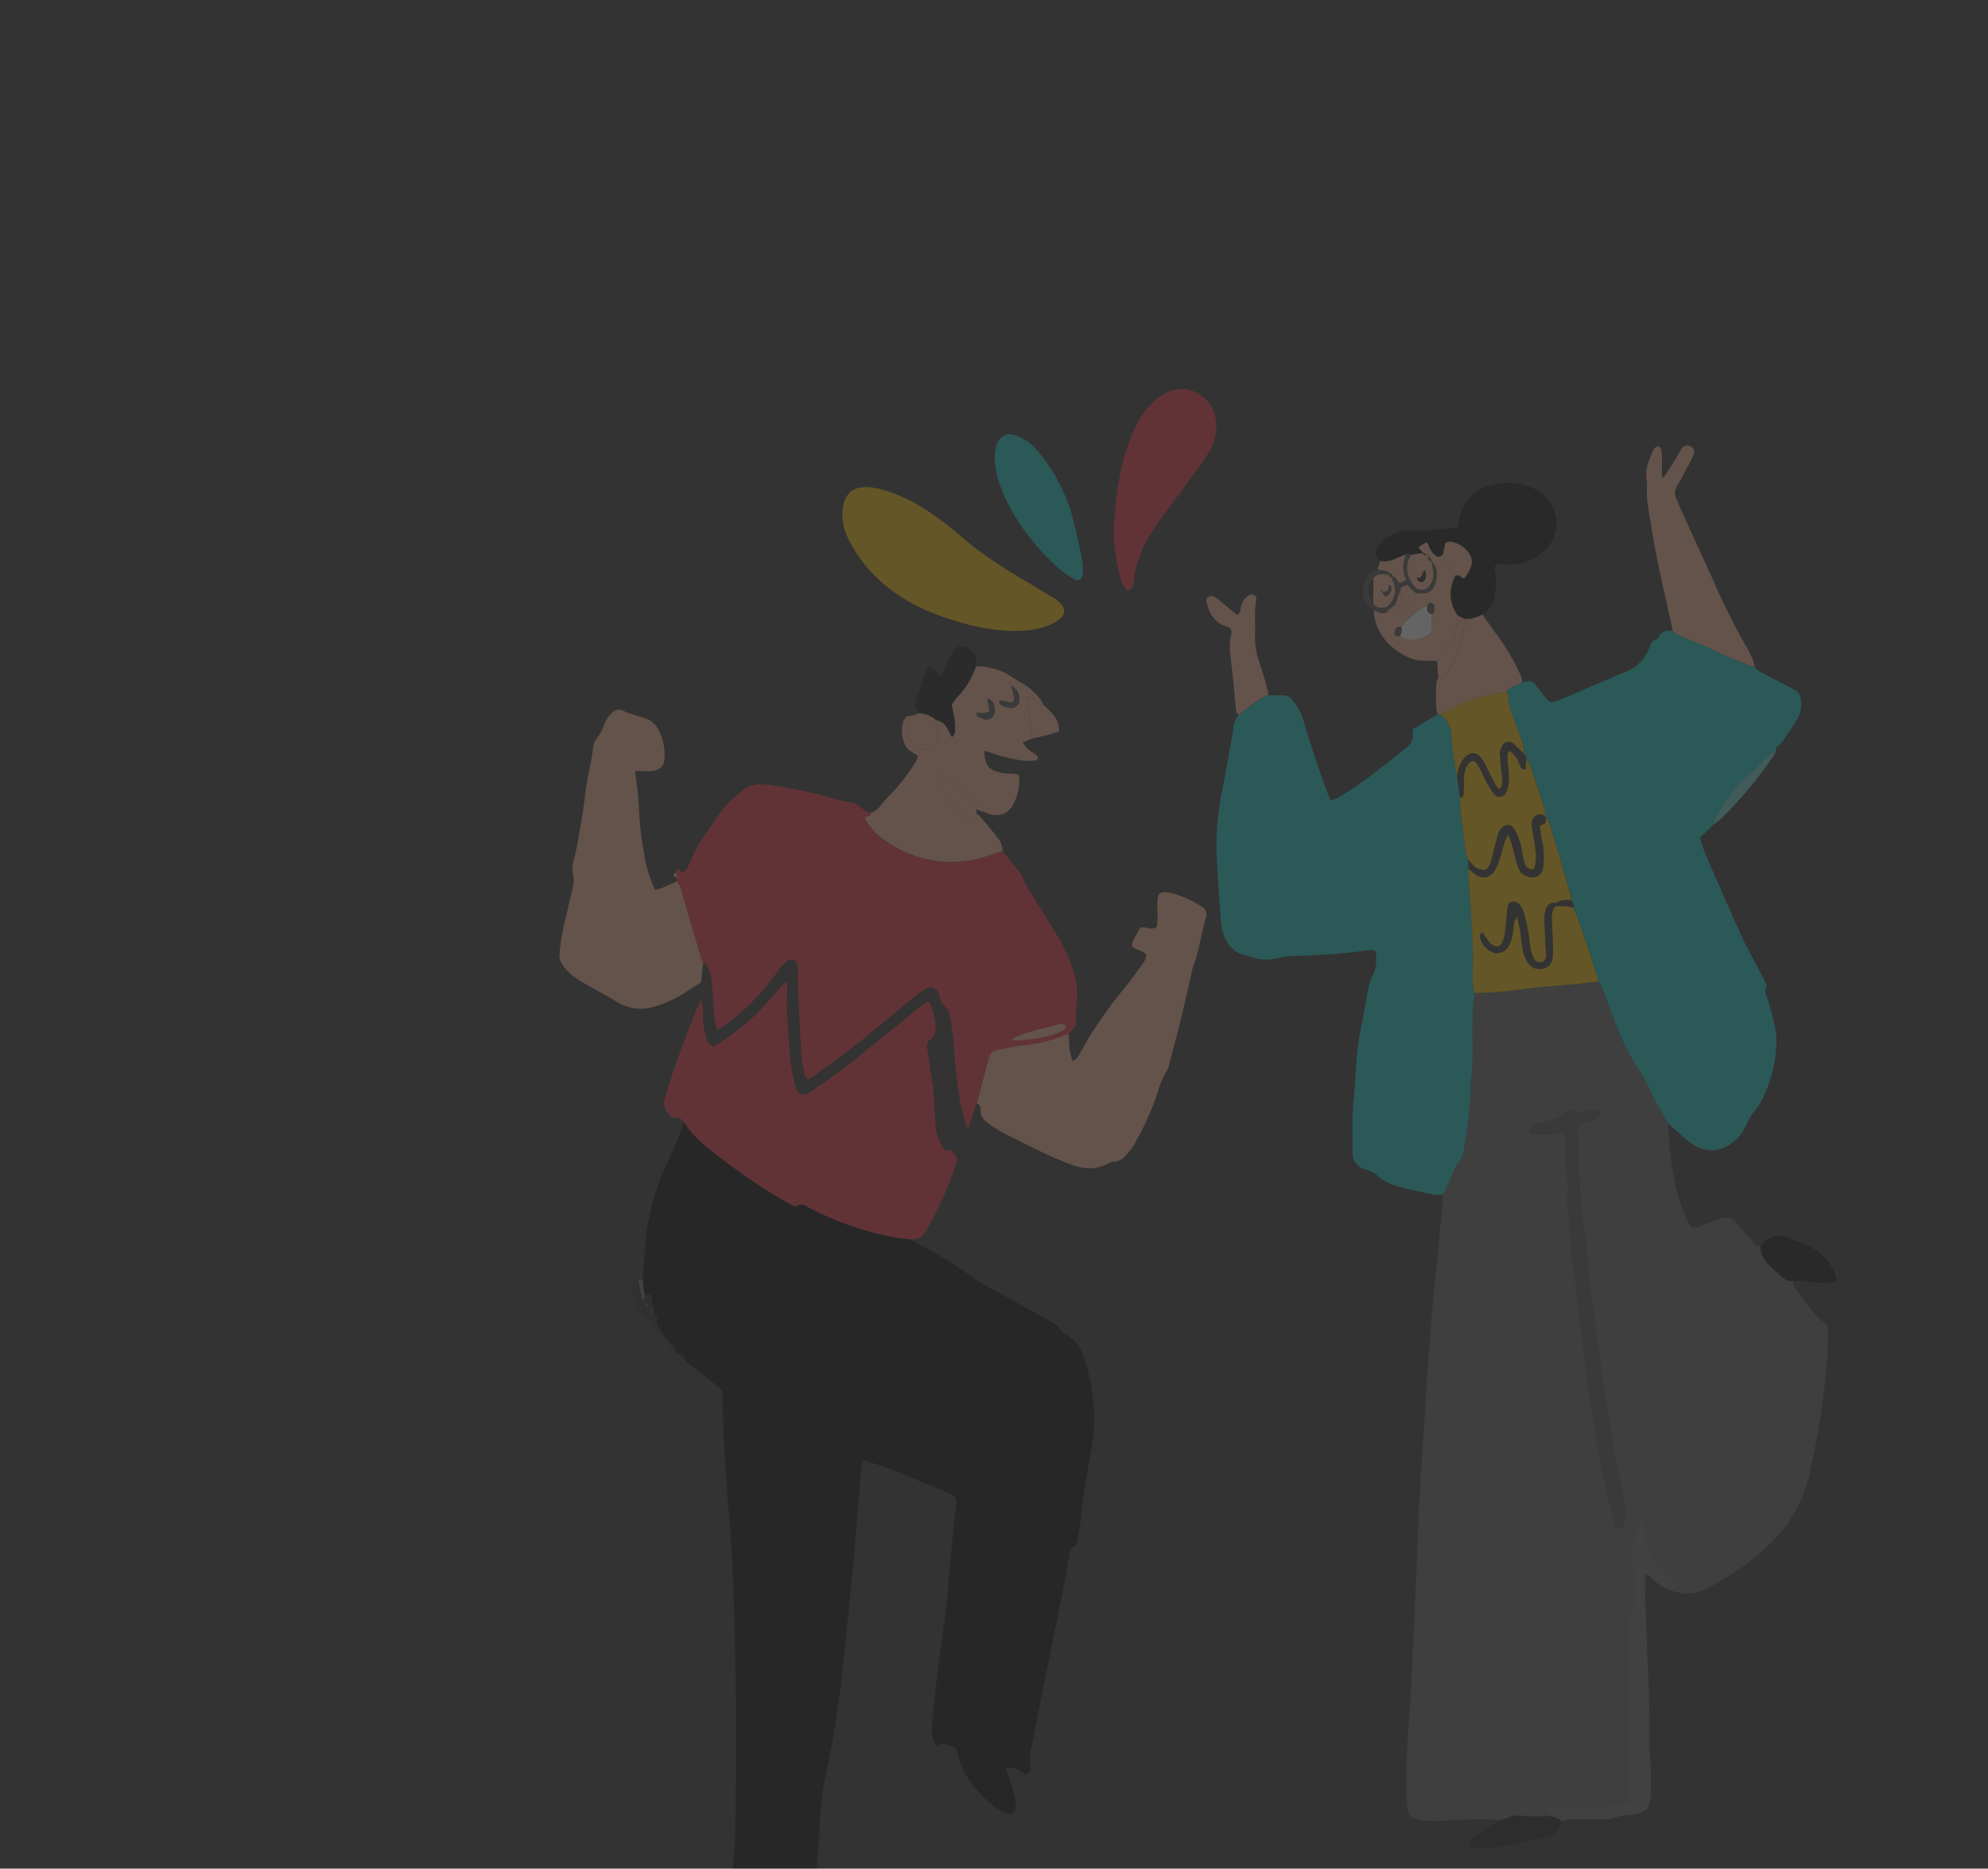 <svg id="Capa_1" data-name="Capa 1" xmlns="http://www.w3.org/2000/svg" viewBox="0 0 696.73 654.8"><rect x="0" y="0" width="696.73" height="654.8" fill="#333333" stroke="none"/><defs><style>.cls-1{opacity:0.24;}.cls-2{fill:#ffc600;}.cls-3{fill:#f5333f;}.cls-4{fill:#10cfc9;}.cls-5{fill:#020202;}.cls-6{fill:#ffba98;}.cls-7{fill:#111010;}.cls-8{fill:#2c2021;}.cls-9{fill:#6e6e6e;}.cls-10{fill:#505050;}.cls-11{fill:#646464;}.cls-12{fill:#070707;}.cls-13{fill:#181818;}.cls-14{fill:#68d9d4;}.cls-15{fill:#c4504d;}.cls-16{fill:#fff;}</style></defs><title>ILUSTRACIÓN CELULAR</title><g class="cls-1"><path class="cls-2" d="M307.39,171.15c11.55,2.54,21.49,10,30.31,17.55,9.63,8.22,20.43,14.07,31.22,20.62s-2.67,11.15-9.4,11.62c-9.8.7-19.14-1.4-28.3-4.52-8.87-3-17-7.28-23.83-13.9a48.79,48.79,0,0,1-9.58-12.72,20,20,0,0,1-2.6-10C295.56,171.37,300.78,169.69,307.39,171.15Z"/><path class="cls-3" d="M390.69,180.5c.83-10.74,2.49-19.47,5.9-27.82A33.29,33.29,0,0,1,403,142a21.82,21.82,0,0,1,4-3.36c4.09-2.61,8.44-3.27,12.82-.78s6.37,6.57,6.46,11.56a17.51,17.51,0,0,1-3.32,10.1c-2.95,4.43-6.14,8.7-9.26,13s-6.4,8.53-9.37,12.94a40.17,40.17,0,0,0-7.12,19,2.34,2.34,0,0,1-.16,1c-.36.53-.76,1.18-1.29,1.39-.34.14-1.17-.3-1.4-.7a15.18,15.18,0,0,1-1.72-3.73C390.59,194.67,389.86,186.75,390.69,180.5Z"/><path class="cls-4" d="M348.66,158.41a17.69,17.69,0,0,1,.62-2.57c1.05-2.87,3.47-4.4,6.31-3.41a16.75,16.75,0,0,1,6.46,3.83,53.86,53.86,0,0,1,7.12,9.39,63.62,63.62,0,0,1,7.75,19.67c.78,3.63,1.63,7.24,2.32,10.89a19.39,19.39,0,0,1,.28,4.5c-.12,2.55-1.51,3.28-3.71,1.87a38,38,0,0,1-5.85-4.36c-8.11-7.78-15-16.49-19.07-27.11A28.73,28.73,0,0,1,348.66,158.41Z"/><path class="cls-5" d="M226.18,436.44a10.58,10.58,0,0,1,0-1.49,86.38,86.38,0,0,1,7.44-27,134.22,134.22,0,0,0,6.06-14.51,2.66,2.66,0,0,1,.56.49c3.2,4.78,7.62,8.31,12.16,11.69A209.35,209.35,0,0,0,275.2,421c.88.49,1.76,1,2.67,1.38.44.19,1.16.42,1.43.21,1.76-1.33,3,0,4.42.67a107.11,107.11,0,0,0,30.14,10.4c1.73.31,3.49.42,5.23.62,1.41.81,2.78,1.68,4.22,2.43a120.54,120.54,0,0,1,16.37,10.05,62.28,62.28,0,0,0,6.35,4c6.35,3.57,12.79,7,19.1,10.63,2.56,1.48,5.48,2.59,7.14,5.34.17.29.6.43.93.62a14.73,14.73,0,0,1,7,9.29c.2.73.43,1.44.64,2.17a63.16,63.16,0,0,1,1.66,29.08c-1.45,7.78-2.84,15.58-3.62,23.47-.26,2.74-.7,5.48-1.19,8.2-.15.8-.55,1.92-1.16,2.21-1.42.67-1.58,1.81-1.81,3C373.85,549.87,373,555,372,560c-2.14,10.72-4.38,21.42-6.54,32.14-1.31,6.52-2.47,13.08-3.86,19.59a18.29,18.29,0,0,0-.25,8.44l-1.92,1.9c-2.43-2.18-3.6-2.65-7-2.77.65,2,1.3,3.81,1.89,5.69A28.58,28.58,0,0,1,356,632.7c.08,2.31-1.57,3.33-3.42,2.61a16.36,16.36,0,0,1-4.22-2.41c-6.68-5.28-11.73-11.67-13.19-20.37l-4.7-1.67c-1.16.06-1.58,1.31-2.57.85-1.63-2.7-1.44-5.59-1.16-8.47.42-4.26.85-8.51,1.34-12.75.52-4.49,1.05-9,1.68-13.47,1.14-8.09,2.25-16.17,2.81-24.33.3-4.51.81-9,1.26-13.51.4-4,.85-8,1.25-12,.22-2.08-.06-2.7-1.94-3.57-2.61-1.22-5.29-2.32-7.95-3.44s-5.63-2.18-8.33-3.51c-4.42-2.17-9.21-3.27-13.8-4.93-.16-.06-.42.16-.8.31-.2,1.65-.47,3.39-.62,5.14-.75,8.89-1.39,17.79-2.23,26.67q-1.78,19.15-3.81,38.27a351.74,351.74,0,0,1-5.82,38.31,97.72,97.72,0,0,0-2.42,17.15q-.33,8.1-1.06,16.18c-.48,5.37-1,10.76-1.89,16.09-1.21,7.43-2.71,14.82-4.14,22.22-.82,4.25-1.4,5.37-3.88,8.06a24.42,24.42,0,0,1,5.78,6.34,13.76,13.76,0,0,0,2.15,2.09c1.25,1.22,2.55,2.41,3.73,3.71a1.8,1.8,0,0,1-.44,2.64,3.7,3.7,0,0,1-1.71.65A11.3,11.3,0,0,1,279.4,714a54.19,54.19,0,0,1-17.61-15.7l-4.9-.53c-1.12-.11-2.26-.12-3.37-.33-1.27-.23-1.56-.85-1.58-2.75l3-.51c0-5.35,0-10.49,0-15.64a8.5,8.5,0,0,1,.28-3.33c.92-2,.82-4.17.94-6.29.26-4.89.48-9.79.76-14.68.21-3.52.66-7,.71-10.53.2-14,.48-27.92.35-41.87-.16-17-.51-33.95-1.16-50.91-.42-10.92-1.57-21.81-2.3-32.72-.63-9.53-1.22-19.07-1.17-28.63,0-1-.1-2-.12-2.42L240.4,477.07a3.2,3.2,0,0,0-3.2-2.85l-.7-.66c.14-1.47-.91-2.27-1.81-3.11a20.68,20.68,0,0,1-3.59-4.76c-.72-1.27-1.24-2.33-.72-3.81.21-.61-.28-1.16-1-1.33-.12-.52-.23-1-.35-1.54-.32-1.71-.65-3.41-1-5.38l-2.1.21c-.15-.95-.32-1.9-.44-2.86s-.16-1.69-.23-2.53c.26-3.52.53-7,.79-10.54C226.68,437.47,226.85,437,226.18,436.44ZM271.49,703c-.06-.08-.13-.15-.2-.23l-.12-.17.15.13C271.38,702.86,271.44,703,271.49,703Zm5.49,4.78-.09-.78a6.72,6.72,0,0,0-3.91-3.4c.86,2.14.86,2.14,3.47,3.84Z"/><path class="cls-3" d="M236.57,305.83c.2-.59.35-1.23,1.15-1.28l1.48,1.26c1.73-1.18,2.36-3,3.13-4.65a41.55,41.55,0,0,1,2.6-5.42c2.61-4,5.37-7.9,8.17-11.76a30.87,30.87,0,0,1,7.92-7.45,8.22,8.22,0,0,1,5.65-1.67c1,.12,2,0,3,.17a158,158,0,0,1,23.54,5.11,33.23,33.23,0,0,0,4.76,1,5.15,5.15,0,0,1,3.34,1.51,7.85,7.85,0,0,0,3.9,2.15c.12,1.45-1.34,1.18-2.16,1.75a19.18,19.18,0,0,0,5.7,7c7.78,5.81,16.47,8.93,26.25,8.52a36.13,36.13,0,0,0,12.78-2.72,28.62,28.62,0,0,1,3.56-1.06c2,2.42,4,4.83,5.93,7.29a14,14,0,0,1,1.27,2.28c.57,1.1,1,2.26,1.69,3.32,3.67,6,7.47,11.89,11,17.95a55.92,55.92,0,0,1,4.18,8.81,28.62,28.62,0,0,1,2,12.54c-.21,2.49-.29,5-.37,7.49a3.86,3.86,0,0,1-1,2.74c-.52.54-1,1.12-1.5,1.68a11.29,11.29,0,0,0-1.44.39,50.87,50.87,0,0,1-14.53,3.56c-3.1.34-6.16,1.1-9.22,1.71a3.2,3.2,0,0,0-2.77,2.7c-.11.61-.37,1.2-.53,1.8q-1.87,7.06-3.74,14.13c-1,2.82-1.91,5.63-2.87,8.44-.26-.26-.69-.47-.77-.78a74.5,74.5,0,0,1-2.49-10.21c-.66-5-1.37-9.91-1.64-14.93A125.86,125.86,0,0,0,333,356.49a5.62,5.62,0,0,0-2-3.91,6.49,6.49,0,0,1-1.47-2.51c-.3-.67-.33-1.47-.64-2.15a2.92,2.92,0,0,0-4.36-1.44,20.72,20.72,0,0,0-3.14,2.06c-4.77,3.88-9.5,7.8-14.24,11.71-6.48,5.34-13.08,10.55-20,15.37l-3.9,2.69c-.44-.52-1-.91-1.14-1.4a37.23,37.23,0,0,1-.9-4.8c-.6-5-.72-10-1-15-.32-5.89-.58-11.77-.57-17.67a5.79,5.79,0,0,0-.18-1.49,2.35,2.35,0,0,0-3.61-1.29A19.81,19.81,0,0,0,272.8,340a93.85,93.85,0,0,1-11.25,13.13,93.79,93.79,0,0,1-9.58,7.57c-1-.18-1-.86-1.13-1.46-.21-1.36-.48-2.71-.59-4.08-.32-4-.47-8-.91-12a21.37,21.37,0,0,0-1.42-4.64c-.24-.69-.9-.79-1.57-.71-1.21-4.08-2.45-8.15-3.65-12.24-1.41-4.82-2.76-9.65-4.2-14.46a12.1,12.1,0,0,0-1.22-2.26c-.07-.44-.14-.88-.22-1.31A1.32,1.32,0,0,0,236.57,305.83Zm118.81,58.79c5.12-.3,10.22-.69,15.08-2.52a13.39,13.39,0,0,0,2.67-1.35,1.35,1.35,0,0,0,.45-1.21c-.14-.36-.7-.63-1.13-.78a1.92,1.92,0,0,0-1.11.06c-5,1.5-10.24,2.41-15.11,4.47-.43.18-.83.46-1.71,1A4.73,4.73,0,0,0,355.38,364.62Z"/><path class="cls-3" d="M239.68,393.46a2.66,2.66,0,0,1,.56.49c3.2,4.78,7.62,8.31,12.16,11.69A209.35,209.35,0,0,0,275.2,421c.88.49,1.76,1,2.67,1.38.44.19,1.16.42,1.43.21,1.76-1.33,3,0,4.42.67a107.11,107.11,0,0,0,30.14,10.4c1.73.31,3.49.42,5.23.62,2.68.18,4.35-1.14,5.71-3.39a113.35,113.35,0,0,0,7.78-16.17c1.12-2.77,2.08-5.61,3.11-8.42l-2.27-3.37c-1.05.2-2.11.54-2.76-.57a17.21,17.21,0,0,1-2.8-7.7c-.22-4.13-.47-8.25-.72-12.38a17,17,0,0,0-.2-1.87q-.65-4.26-1.31-8.53c-.25-1.6-.52-3.21-.72-4.82a2.72,2.72,0,0,1,1.26-2.92,3.65,3.65,0,0,0,1.65-3.2c.23-3.45-.84-6.59-2.11-9.87a6.41,6.41,0,0,0-1.58.5c-1.32.95-2.6,2-3.86,3-2.33,1.9-4.62,3.85-7,5.74-2.91,2.38-5.9,4.66-8.77,7.09A233.42,233.42,0,0,1,284,382.63c-2.76,1.85-4.21,1.18-5.17-2a56.85,56.85,0,0,1-2.1-12.58c-.44-6.24-1.21-12.48-.9-18.77.07-1.25,0-2.51,0-3.77,0-.45.14-1-.67-1.33-3.71,4.08-7.23,8.46-11.28,12.28a93.7,93.7,0,0,1-13.61,10.29,3.89,3.89,0,0,1-2.67-2.76,35.85,35.85,0,0,1-1.08-5.12c-.21-2-.07-4-.18-6a16.16,16.16,0,0,0-.56-2.51c-.61,1.23-1.31,2.43-1.81,3.7-3.57,9.1-7.13,18.21-10,27.55-.37,1.2-.64,2.42-1,3.61-.86,2.56.54,4.29,2.15,5.89a2.28,2.28,0,0,0,1.68.62C238.29,391.43,239,392.32,239.68,393.46Z"/><path class="cls-6" d="M374.58,362.34a11.29,11.29,0,0,0-1.44.39,50.87,50.87,0,0,1-14.53,3.56c-3.1.34-6.16,1.1-9.22,1.71a3.2,3.2,0,0,0-2.77,2.7c-.11.61-.37,1.2-.53,1.8q-1.87,7.06-3.74,14.13a2.15,2.15,0,0,1,1.33,2.11c-.17,2.45,1.13,3.82,3,5.16a42.2,42.2,0,0,0,5.44,3.34c4.5,2.23,9,4.55,13.5,6.68a112.8,112.8,0,0,0,10.41,4.37c4.14,1.45,8.34,1.66,12.37-.63a4.66,4.66,0,0,1,2.13-.63,5,5,0,0,0,3.59-1.76,23.08,23.08,0,0,0,4.41-6.07,103.05,103.05,0,0,0,7.25-16.53,25.52,25.52,0,0,1,2.91-6.91,10.87,10.87,0,0,0,1.26-3.52c1.44-5.45,2.89-10.91,4.22-16.39,1.28-5.23,2.41-10.49,3.61-15.73a14,14,0,0,1,.42-1.44c2.06-5.55,2.77-11.45,4.42-17.1a3,3,0,0,0-1.41-3.83,36.9,36.9,0,0,0-10.94-4.91,6.21,6.21,0,0,0-1.49-.19c-2.22-.12-3,.54-3.11,2.72s0,4.27,0,6.41c0,1-.12,2-.18,2.94-1.22,1-2.42.65-3.66.4-1.84-.36-2.25-.22-3,1.33s-1.87,3-2.13,4.8c1.07,2,3.76,1.47,5.12,3.39a9.22,9.22,0,0,1-.8,2.23q-2.31,3.44-4.83,6.72c-2.14,2.78-4.46,5.43-6.54,8.25-2.39,3.23-4.66,6.54-6.88,9.89-1.31,2-2.43,4.09-3.58,6.18-.79,1.42-1.48,2.9-3.19,3.91C374.69,368.7,374.68,365.51,374.58,362.34Z"/><path class="cls-6" d="M246.35,337.78c-1.21-4.08-2.45-8.15-3.65-12.24-1.41-4.82-2.76-9.65-4.2-14.46a12.1,12.1,0,0,0-1.22-2.26c-1.71.76-3.41,1.55-5.14,2.27-.77.32-1.61.51-2.54.8a50.42,50.42,0,0,1-3.5-10.48c-.67-4-1.38-7.88-1.75-11.89-.31-3.26-.42-6.5-.66-9.75s-.73-6.21-1.15-9.59h1.78a24.06,24.06,0,0,0,4.49,0c2.56-.47,4-1.87,4.07-4.59a19,19,0,0,0-2.06-9.82,8.37,8.37,0,0,0-5.42-4.3,58.33,58.33,0,0,1-7.1-2.44,3,3,0,0,0-3.73.74,9.22,9.22,0,0,0-2.6,3.65,17,17,0,0,1-2.82,5.29,7.1,7.1,0,0,0-1.27,3.45c-.41,3-1,5.92-1.62,8.87-.63,3.2-1.08,6.41-1.47,9.65-.62,5.09-1.6,10.14-2.48,15.2-.3,1.73-.74,3.43-1.13,5.14a11.68,11.68,0,0,0-.25,5.91,9.8,9.8,0,0,1-.29,4.44c-1.09,5-2.39,10-3.44,15a55.06,55.06,0,0,0-1.1,8.18c-.11,2.08,1.1,3.8,2.45,5.34a22.84,22.84,0,0,0,6,4.55c3.92,2.24,7.92,4.36,11.79,6.7A15.85,15.85,0,0,0,229,352.85a40.77,40.77,0,0,0,11.87-5.55l4.8-3Q246,341,246.35,337.78Z"/><path class="cls-6" d="M308.74,282.16a33.3,33.3,0,0,1,2.44-2.85,65.73,65.73,0,0,0,9.55-12.06,15.86,15.86,0,0,0,1.07-2.41c-.92-.55-1.67-1-2.41-1.44a5.77,5.77,0,0,1-2.51-3.19,10.87,10.87,0,0,1-.3-7.34c.57-1.59,1.46-2.23,3.06-2.07a10,10,0,0,0-1.58,6,6.58,6.58,0,0,0,6.84,5.94,4.48,4.48,0,0,0,3.77-4,15.44,15.44,0,0,0-.88-6.6c3.33,1.15,3.33,1.15,5.8,6.12,1.17-1,1.33-1.52,1-5.35-.15-1.86-.64-3.69-1.07-6a18.6,18.6,0,0,1,1.91-2.57,28.55,28.55,0,0,0,6.6-10.81,22.21,22.21,0,0,1,12.7,3.72,26.21,26.21,0,0,0,3.13,2c2.67,1.26,4.6,3.38,6.56,5.46a10.25,10.25,0,0,1,1.22,2.24c-1.6.06-2.31-1.29-3.35-2.12-.69-.56-1.39-1.09-2.5-.16,1,4.55.89,9.38,2.26,14l-3.6,1.45a8.71,8.71,0,0,0,2.81,3.1c.57.48,1.25.83,1.83,1.31s.88.91.24,1.9a20.47,20.47,0,0,1-6.09-.09c-2.09-.38-4.18-.82-6.23-1.38s-3.94-1.27-6-1.94c0,6.35,2.56,7.13,7.08,8a20.78,20.78,0,0,0,2.63.08c.72.05,1.44.19,2.1.28a5.37,5.37,0,0,1,.41,1.25,18.13,18.13,0,0,1-2.06,9.07c-1.78,3.49-4.68,4.59-8.56,3.51-.6-.16-1.15-.5-1.74-.7-.95-.33-1.91-.62-2.86-.92A3.62,3.62,0,0,0,340.8,280c-1.93-1.57-3.79-3.23-5.61-4.93-1.29-1.2-2.49-2.41-4.4-2.61a11.27,11.27,0,0,1-2.74-1.21,20.44,20.44,0,0,0,.68,2.21A63.39,63.39,0,0,0,336,284.75a15.38,15.38,0,0,0,2.41,2.36,3,3,0,0,0,2.85.43c1.11-.3.89-1.36,1.12-2.16.23.09.55.11.69.27,2.17,2.57,4.42,5.09,6.43,7.78a7.39,7.39,0,0,1,1.86,4.81,28.62,28.62,0,0,0-3.56,1.06A36.13,36.13,0,0,1,335,302c-9.78.41-18.47-2.71-26.25-8.52a19.18,19.18,0,0,1-5.7-7c.82-.57,2.28-.3,2.16-1.75C306.84,284.52,307.77,283.32,308.74,282.16Zm46.69-37.78c.26,1.25-.41,2-1.62,1.76-.73-.12-1.43-.42-2.16-.55a8.48,8.48,0,0,0-1.53,0c.38,1.7,1.64,2,2.82,2.29a3.54,3.54,0,0,0,3.21-.38,2.65,2.65,0,0,0,1-1.5c.33-2.21-.11-4.16-2.83-5.85C354.82,242,355.18,243.19,355.43,244.38Zm-8.67,4.34a2.18,2.18,0,0,1-.18.71c-1.69.55-1.69.55-4.2.32a.73.73,0,0,0,.28,1.2,8.25,8.25,0,0,0,2,1,3,3,0,0,0,4-3.11c-.07-1.61-.28-3.23-2.62-4.14C346.33,246.35,346.57,247.53,346.76,248.72Z"/><path class="cls-7" d="M327.79,252.15c3.33,1.15,3.33,1.15,5.8,6.12,1.17-1,1.33-1.52,1-5.35-.15-1.86-.64-3.69-1.07-6a18.6,18.6,0,0,1,1.91-2.57,28.55,28.55,0,0,0,6.6-10.81c0-.5.07-1,.08-1.49a5,5,0,0,0-3.42-5.2c-2-.72-3.38-.4-4.59,1.33a38.89,38.89,0,0,0-2.36,4.24c-.79,1.51-1.26,3.17-2.19,4.74-1.89-2.48-1.89-2.48-4-3.48a16.35,16.35,0,0,0-2.28,5,29.89,29.89,0,0,1-1.66,5.35,5.37,5.37,0,0,0,.55,6A9.45,9.45,0,0,1,327.79,252.15Z"/><path class="cls-6" d="M327.79,252.15a9.45,9.45,0,0,0-5.63-2.2l-2.52.85a10,10,0,0,0-1.58,6,6.58,6.58,0,0,0,6.84,5.94,4.48,4.48,0,0,0,3.77-4A15.44,15.44,0,0,0,327.79,252.15Z"/><path class="cls-6" d="M365.67,247c-1.6.06-2.31-1.29-3.35-2.12-.69-.56-1.39-1.09-2.5-.16,1,4.55.89,9.38,2.26,14,3.11-.65,6.18-1.44,9.12-2.36C371.18,252.81,370,250.81,365.67,247Z"/><path class="cls-6" d="M342.06,283.64A3.62,3.62,0,0,0,340.8,280c-1.93-1.57-3.79-3.23-5.61-4.93-1.29-1.2-2.49-2.41-4.4-2.61a11.27,11.27,0,0,1-2.74-1.21,20.44,20.44,0,0,0,.68,2.21A63.39,63.39,0,0,0,336,284.75a15.38,15.38,0,0,0,2.41,2.36,3,3,0,0,0,2.85.43c1.11-.3.89-1.36,1.12-2.16Z"/><path class="cls-8" d="M229,459c-.32-1.71-.65-3.41-1-5.38l-2.1.21c-.17.52.3,1.24-.75,1.7-.5-2.37-1-4.66-1.47-7-1.68.41-2.07.71-2,2a17.13,17.13,0,0,0,1.58,7.27c1.66,3.15,10.13,13.23,13.22,15.66.14-1.47-.91-2.27-1.81-3.11a20.68,20.68,0,0,1-3.59-4.76c-.72-1.27-1.24-2.33-.72-3.81.21-.61-.28-1.16-1-1.33-1.41.13-1.79-.91-2.21-1.91l-.78-1.09a2.53,2.53,0,0,1-.19-.62c.51-.29.63.07.7.48.22.28.43.57.65.86Z"/><path class="cls-9" d="M223.7,448.59c.49,2.29,1,4.58,1.47,7,1.05-.46.58-1.18.75-1.7-.15-.95-.32-1.9-.44-2.86s-.16-1.69-.23-2.53Z"/><path class="cls-8" d="M240.4,477.07a3.2,3.2,0,0,0-3.2-2.85A6.92,6.92,0,0,0,240.4,477.07Z"/><path class="cls-6" d="M237.06,307.51a1.32,1.32,0,0,0-.49-1.68C235.83,306.78,235.87,306.9,237.06,307.51Z"/><path class="cls-8" d="M226,437.91c.64-.44.81-.91.14-1.47C226.13,436.93,226.09,437.42,226,437.91Z"/><path class="cls-6" d="M354.52,364.25a4.73,4.73,0,0,0,.86.37c5.12-.3,10.22-.69,15.08-2.52a13.39,13.39,0,0,0,2.67-1.35,1.35,1.35,0,0,0,.45-1.21c-.14-.36-.7-.63-1.13-.78a1.92,1.92,0,0,0-1.11.06c-5,1.5-10.24,2.41-15.11,4.47C355.8,363.47,355.4,363.75,354.52,364.25Z"/><path class="cls-10" d="M354.32,240.13c.5,1.89.86,3.06,1.11,4.25s-.41,2-1.62,1.76c-.73-.12-1.43-.42-2.16-.55a8.48,8.48,0,0,0-1.53,0c.38,1.7,1.64,2,2.82,2.29a3.54,3.54,0,0,0,3.21-.38,2.65,2.65,0,0,0,1-1.5C357.48,243.77,357,241.82,354.32,240.13Z"/><path class="cls-10" d="M346,244.65c.32,1.7.56,2.88.75,4.07a2.18,2.18,0,0,1-.18.71c-1.69.55-1.69.55-4.2.32a.73.73,0,0,0,.28,1.2,8.25,8.25,0,0,0,2,1,3,3,0,0,0,4-3.11C348.56,247.18,348.35,245.56,346,244.65Z"/><path class="cls-9" d="M226.91,457.41c-.07-.41-.19-.77-.7-.48a2.53,2.53,0,0,0,.19.62l.31.11Z"/><path class="cls-11" d="M526.4,637.71a139.11,139.11,0,0,0-19.58.26,50.61,50.61,0,0,1-6.4.08,18,18,0,0,1-3.7-.6,4.06,4.06,0,0,1-3.46-3.91c-.13-2.13-.39-4.26-.41-6.39-.09-9.3.46-18.57,1.16-27.84.41-5.39.67-10.78.93-16.17q.78-16.18,1.49-32.37c.34-7.78.51-15.56.95-23.34.79-14,1.69-28.08,2.62-42.11q.86-13,1.94-25.92c.51-6.13,1.22-12.24,1.8-18.37q1.06-11.25,2.08-22.5c1.05-2.26,2.12-4.52,3.15-6.79.52-1.14.73-2.52,1.51-3.41a12,12,0,0,0,2.77-6.46c.46-3,1-5.92,1.27-8.9.38-4.48,1.13-9,.88-13.48a13.08,13.08,0,0,1,.28-2.23c.14-1.12.34-2.23.37-3.35.24-8.64-.42-17.31.76-25.92,2.88-.13,5.78-.14,8.64-.43,6.1-.6,12.17-1.52,18.27-2,5.49-.42,11-.93,16.43-1.64a11.26,11.26,0,0,1,1.18,1.87c1.58,4.08,3.07,8.2,4.64,12.29a87.89,87.89,0,0,0,7.37,15.18,63.19,63.19,0,0,1,5.91,10.84,28.41,28.41,0,0,0,2,3.61c1.1,1.95,2.18,3.91,3.28,5.86a137.58,137.58,0,0,0,1.69,16.47,62.73,62.73,0,0,0,5.62,18.68,12.41,12.41,0,0,0,.74,1.16c1.55.68,2.83.12,4.11-.4,1.86-.76,3.71-1.53,5.59-2.26,3.63-1.41,5.05-.32,6.81,2s4,4.51,6,6.76a1.86,1.86,0,0,0,2,.67,8.83,8.83,0,0,0,2.61,6.34,73.2,73.2,0,0,0,5.47,4.94,4.72,4.72,0,0,0,3.46,1c-.15.59-.49,1.19,0,1.77,3.49,4.24,6,9.31,10.61,12.61a3.54,3.54,0,0,1,1.43,3.28c-.11,3-.12,6-.29,9a205.65,205.65,0,0,1-3.05,24.62c-.91,5.06-1.77,10.13-2.9,15.13a49.3,49.3,0,0,1-7.76,18.23,60,60,0,0,1-11.69,12.17,95.5,95.5,0,0,1-17.07,11,14.68,14.68,0,0,1-8.74,1.58,19.31,19.31,0,0,1-2.84-.86c.2-1.22.4-2.44.61-3.76-.81-.64-1.58-1.26-2.37-1.86s-1.43-1-2.12-1.55c-1.54-1.2-2.17-3-3.29-4.54a9.55,9.55,0,0,1-1.92-6.7,11.58,11.58,0,0,0-.09-3c-.26-1.32-.63-2.69-2.29-3.12a6.27,6.27,0,0,0-2,3.65c-.43,3-.68,6-.88,9a15.6,15.6,0,0,0,.14,4.88c.95,3.61.46,7.25.55,10.87a4.82,4.82,0,0,1-.64,2.49A13.21,13.21,0,0,0,570.4,571c.05,8.55,0,17.09,0,25.64a17.73,17.73,0,0,1-.49,5.22,6.19,6.19,0,0,0,.06,3,17.27,17.27,0,0,1,0,8.18,3.55,3.55,0,0,0-.09,1.85c.86,2.58.48,5.23.55,7.85.07,2.26-.1,4.51.59,6.73a7.18,7.18,0,0,1-.22,2.57c-1.1.1-1.95.2-2.81.26a13.38,13.38,0,0,0-3,.24,16.45,16.45,0,0,1-5.22.52c-5.9,0-11.81,0-17.71,0-.94,0-2-.27-2.76.5.22,1.26,1.16.9,1.81,1,1.12.18,1.38.92,1.42,1.88a77.17,77.17,0,0,1-9-.06,8.66,8.66,0,0,0-4.72.51C528,637.18,527.2,637.42,526.4,637.71Zm9.66-240.57a20.6,20.6,0,0,0,8,.19c4.52-.65,4.51-.75,4.52,4,0,1.38,0,2.77,0,4.15a9.09,9.09,0,0,0,.19,2.62,20.44,20.44,0,0,1,.55,6c.12,4.13-.41,8.29.71,12.37a4.7,4.7,0,0,1,0,1.13,103,103,0,0,0,1.42,15.68c.37,2.48.58,5,.85,7.46.31,2.86.57,5.73.9,8.58.26,2.24.61,4.46.91,6.69.41,3,.84,5.94,1.2,8.92s.52,5.73.93,8.58c.63,4.46,1.39,8.89,2.09,13.34.82,5.19,1.43,10.42,2.51,15.56,1.53,7.35,3.4,14.64,5.13,21.95.16.67.55,1.23,1.26,1.16a2.21,2.21,0,0,0,1.56-.74,7.88,7.88,0,0,0,.84-2.82c.3-3-.63-6-1.06-8.93-.94-6.31-2.92-12.42-3.62-18.8-.6-5.46-1.8-10.85-2.7-16.28-.35-2.1-.59-4.22-.87-6.33-.59-4.46-1.16-8.92-1.76-13.39-.66-4.82-1.35-9.65-2-14.48-.26-1.85-.57-3.71-.74-5.57-.33-3.62-.5-7.25-.88-10.86s-1-7.18-1.36-10.78c-.4-4.11-1.14-8.2-.83-12.37a3.74,3.74,0,0,0-.15-1.49c-.69-1.82-.5-3.71-.58-5.59-.15-3.75.42-7.54-.56-11.26a1.55,1.55,0,0,1,1.12-1.76c.46-.19,1-.18,1.46-.36,1.86-.75,3.72-1.5,5.52-2.35.29-.14.43-.84.4-1.27,0-.24-.5-.65-.78-.65a54.52,54.52,0,0,0-6,.13,3.09,3.09,0,0,1-2.47-.42,2,2,0,0,0-3,.36c-1.85,2.12-4.32,2.93-6.92,3.53-1.1.26-2.19.56-3.29.79C536.75,394.15,536.2,395.36,536.06,397.14ZM528.9,633.81c2.11.6,2.11.6,3.24-.14C530.85,633.05,530.85,633.05,528.9,633.81Z"/><path class="cls-4" d="M584.53,393.58c-1.1-1.95-2.18-3.91-3.28-5.86a28.41,28.41,0,0,1-2-3.61,63.19,63.19,0,0,0-5.91-10.84A87.89,87.89,0,0,1,566,358.09c-1.57-4.09-3.06-8.21-4.64-12.29a10.7,10.7,0,0,0-1.19-1.87c-.38-1.44-.68-2.92-1.14-4.33q-3-9.25-6.18-18.48a30.4,30.4,0,0,0-1.38-3,2.94,2.94,0,0,0-.67-2.62,28.2,28.2,0,0,0-.56-2.91c-2-6.82-4-13.63-6-20.42-.61-2-.92-4.16-2.44-5.78v-.07a18.81,18.81,0,0,0-.44-2.93q-2.4-7.49-4.94-14.93a16.35,16.35,0,0,0-1.46-2.56H535a1.92,1.92,0,0,0-.79-1.94l0,.06a18.81,18.81,0,0,0-.38-2.92c-.47-1.67-1.13-3.28-1.69-4.93-1.37-4-3.45-7.72-3.49-12.07a6.4,6.4,0,0,0-.57-1.77,7.34,7.34,0,0,1,3.85-2.43,5.94,5.94,0,0,0,1.54-.83,14.52,14.52,0,0,0,1.47-.24,2.72,2.72,0,0,1,3.22,1.21c1.25,1.72,2.7,3.3,4,5a2.18,2.18,0,0,0,2.65.81c.82-.29,1.67-.53,2.48-.87,7.37-3.14,14.72-6.33,22.12-9.42a14.64,14.64,0,0,0,8.71-8.77A3.88,3.88,0,0,1,580.5,224c.34-.11.83-.34.9-.6.74-2.66,2.88-2.32,4.86-2.38.94,1.29,2.37,1.74,3.78,2.31,3.49,1.4,7,2.78,10.38,4.41a147.26,147.26,0,0,0,14.52,6.06v0l.81.74,0,0,.72.64,7.28,3.81c1.77.93,3.56,1.83,5.31,2.78a4.14,4.14,0,0,1,2,3,10.08,10.08,0,0,1-1.39,7.56c-1.78,3-3.87,5.79-5.83,8.68-1.27.17-1.33,1.14-1.4,2.11l-.07.1a6.34,6.34,0,0,0-1.66.78c-3.6,3.25-6.65,7.09-10.62,9.95-3.21,4.12-6.54,8.16-9,12.79a8.83,8.83,0,0,0-.48,2.16c-.78.79-1.55,1.59-2.36,2.36s-1.65,1.46-2.49,2.21a55.15,55.15,0,0,0,3.32,9c3.69,8.53,7.4,17.05,11.26,25.5,1.82,4,4,7.82,6,11.72.75,1.45,1.58,2.86,2.3,4.32.27.55.65,1.36.44,1.77-1,1.87.16,3.39.61,5,.87,3.15,1.84,6.27,2.48,9.46a23.06,23.06,0,0,1,.36,6.37,48.21,48.21,0,0,1-4.68,18.11,19.49,19.49,0,0,1-2.56,4.14,18.47,18.47,0,0,0-3.11,5.1,16.31,16.31,0,0,1-6.27,7.33,10.84,10.84,0,0,1-10.44.82,20.23,20.23,0,0,1-6.17-4.24C587.74,396.36,586.12,395,584.53,393.58Z"/><path class="cls-4" d="M516.81,348c-1.18,8.61-.52,17.28-.76,25.92,0,1.12-.23,2.23-.37,3.35a13.08,13.08,0,0,0-.28,2.23c.25,4.53-.5,9-.88,13.48-.25,3-.81,5.94-1.27,8.9a12,12,0,0,1-2.77,6.46c-.78.89-1,2.27-1.51,3.41-1,2.27-2.1,4.53-3.15,6.79a14.62,14.62,0,0,1-3.36.1c-4.18-.87-8.34-1.81-12.47-2.89a16.53,16.53,0,0,1-7.55-4.08,8,8,0,0,0-2.25-1.29c-.68-.32-1.43-.5-2.13-.78a5.65,5.65,0,0,1-4-5.75c.11-6.15-.29-12.31.35-18.46.39-3.75.62-7.51.8-11.27.38-7.82,2.06-15.43,3.51-23.08.19-1,.34-2,.52-3A26.13,26.13,0,0,1,481,342a13.2,13.2,0,0,0,1-8.91,5.93,5.93,0,0,0-1.48-.2A244.23,244.23,0,0,1,453.07,335a25.2,25.2,0,0,0-5.58.79,15.31,15.31,0,0,1-8.54-.31,24.5,24.5,0,0,0-2.53-.75c-4.27-1-6.54-4-7.78-7.93a17.21,17.21,0,0,1-.72-3.69c-.32-3.75-.56-7.52-.8-11.28-.21-3.26-.42-6.52-.57-9.78a94.35,94.35,0,0,1,1.55-24c1.17-5.52,2.08-11.1,3.09-16.66a57,57,0,0,0,1-5.94,9.13,9.13,0,0,1,1.83-4.84,3.65,3.65,0,0,0,1-.52,32.35,32.35,0,0,1,9.51-6.48c1.88,0,3.76,0,5.64.07a3.5,3.5,0,0,1,2.53,1.39,20.06,20.06,0,0,1,4.14,7.52c1.44,4.55,2.78,9.13,4.28,13.66,1.39,4.17,2.92,8.29,4.41,12.42a16.84,16.84,0,0,0,.93,1.86c.78-.32,1.47-.53,2.08-.86,6-3.27,11.33-7.46,16.72-11.58,2.49-1.9,4.87-4,7.37-5.86,1.72-1.3,2.85-2.78,2.45-5.07a7.3,7.3,0,0,1,.2-1.73l8.61-5.11.9.08c.17.17.34.35.53.51a9.17,9.17,0,0,1,3.37,7.45,55.59,55.59,0,0,0,1,8.47c.26,1.82.68,3.62,1,5.42q.46,3.66.95,7.32c.07,1.49.08,3,.24,4.47.37,3.46.8,6.91,1.23,10.37.29,2.32.37,4.7,1.41,6.87,0,1.07.07,2.13.11,3.2-.2,3.25.39,6.46.55,9.68.4,8.33,1.22,16.66,1,25-.06,2,0,4,.05,6A19.37,19.37,0,0,0,516.81,348Z"/><path class="cls-12" d="M483.79,196.64c-2-2.24-2.09-3-.61-5.21a11.83,11.83,0,0,1,7.62-5.12,20.41,20.41,0,0,1,5.6-.5c4.8.37,9.46-.79,14.37-.73.3-1.31.58-2.38.79-3.46,1.18-6,4.76-9.76,10.59-11.51a21.32,21.32,0,0,1,15.41,1.08c8.19,3.73,11.39,15.3,3,22.45a17.37,17.37,0,0,1-12.19,4.13c-1.25,0-2.49-.15-3.64-.22a2.32,2.32,0,0,0-.77,2.79c.63,2.63.27,5.23,0,7.86a8.33,8.33,0,0,1-3,5.85l-1.41,1.24a10.92,10.92,0,0,1-6.36,1.58l-2.26-1.18c-3.11-4.41-3.19-9-.95-13.81.56-.26,1.09-.55,1.7,0a10.21,10.21,0,0,0,1.44.87c2.81-3.35,3.48-6.32,1.94-8.63a9.34,9.34,0,0,0-4.57-3.76c-1.3-.47-2.62-.85-3.91,0-.31,1.38-.6,2.71-.9,4.05a1.8,1.8,0,0,1-2.66.28,7.54,7.54,0,0,1-2.39-3.75c-.12-.3-.45-.52-.71-.82l-2.63,1.61s0,.23.06.45l1.45,1.58-4.18.6c-.6-.32-1.19-.8-1.86-.13-1.26.55-2.53,1.09-3.79,1.65A8.52,8.52,0,0,1,483.79,196.64Z"/><path class="cls-6" d="M614.94,233.79a147.26,147.26,0,0,1-14.52-6.06c-3.39-1.63-6.89-3-10.38-4.41-1.41-.57-2.84-1-3.78-2.31-1.91-8.68-3.92-17.34-5.67-26-1.28-6.37-2.25-12.81-3.26-19.24a37.89,37.89,0,0,1-.14-4.89,14.39,14.39,0,0,0-.06-2.63c-.75-3.82.82-7.1,2.28-10.41a4.81,4.81,0,0,1,.89-1.19,1.12,1.12,0,0,1,1.62.28,6.77,6.77,0,0,1,.52,2.15c.07,2.25,0,4.52,0,6.78,0,.46.08.93.12,1.36.84.15.92-.48,1.17-.85,1.22-1.9,2.42-3.81,3.61-5.71.4-.64.79-1.28,1.16-1.92a13.66,13.66,0,0,1,.71-1.31,2.64,2.64,0,0,1,3.29-1.07,2.39,2.39,0,0,1,.94,3.27c-.69,1.61-1.56,3.15-2.39,4.69-1.06,2-2.14,4-3.28,5.93a4.56,4.56,0,0,0-.19,4.65c.38.79.63,1.64,1,2.44,4,8.91,8.16,17.78,12.14,26.72a236,236,0,0,0,11.12,22.21,52.88,52.88,0,0,1,2.55,5A12.2,12.2,0,0,1,614.94,233.79Z"/><path class="cls-9" d="M542.52,636.38c0-1-.3-1.7-1.42-1.88-.65-.11-1.59.25-1.81-1,.77-.77,1.82-.49,2.76-.5,5.9,0,11.81,0,17.71,0a16.45,16.45,0,0,0,5.22-.52,13.38,13.38,0,0,1,3-.24c.86-.06,1.71-.16,2.81-.26a7.18,7.18,0,0,0,.22-2.57c-.69-2.22-.52-4.47-.59-6.73-.07-2.62.31-5.27-.55-7.85A3.55,3.55,0,0,1,570,613a17.27,17.27,0,0,0,0-8.18,6.19,6.19,0,0,1-.06-3,17.73,17.73,0,0,0,.49-5.22c0-8.55,0-17.09,0-25.64a13.21,13.21,0,0,1,1.61-7.23,4.82,4.82,0,0,0,.64-2.49c-.09-3.62.4-7.26-.55-10.87a15.6,15.6,0,0,1-.14-4.88c.2-3,.45-6,.88-9a6.27,6.27,0,0,1,2-3.65c1.66.43,2,1.8,2.29,3.12a11.58,11.58,0,0,1,.09,3,9.55,9.55,0,0,0,1.92,6.7c1.12,1.49,1.75,3.34,3.29,4.54.69.53,1.42,1,2.12,1.55s1.56,1.22,2.37,1.86c-.21,1.32-.41,2.54-.61,3.76-3-.44-5.26-2.23-7.32-4.29a4.13,4.13,0,0,0-2.18-1.39,4.69,4.69,0,0,0-.34,1.18q.13,7.15.34,14.31c.05,1.76.16,3.51.21,5.27.43,13.06,1.32,26.1,1,39.17,0,1.38.26,2.75.3,4.13.13,4.27.39,8.54.26,12.8-.16,5.15-2,6.9-7.12,7.35a21.61,21.61,0,0,0-5.88,1.12,11.45,11.45,0,0,1-3.71.45c-3.64.08-7.29.09-10.93.09a5.51,5.51,0,0,0-3.59.81C546.13,636.82,544.35,636.55,542.52,636.38Z"/><path class="cls-6" d="M513.15,216.87a10.92,10.92,0,0,0,6.36-1.58c1.51,2.15,3,4.32,4.53,6.44a77.07,77.07,0,0,1,8.54,14.11,6.17,6.17,0,0,1,.87,3.21,5.94,5.94,0,0,1-1.54.83,7.34,7.34,0,0,0-3.85,2.43,76.16,76.16,0,0,0-16.66,4.57,69.89,69.89,0,0,0-6.64,3.47l-.9-.08a13.32,13.32,0,0,1-.56-2.51c-.06-2.73,0-5.47.05-8.19a7.34,7.34,0,0,1,.69-2,2.8,2.8,0,0,0,2.89-1.33,35.24,35.24,0,0,0,2.3-3.85C511.43,227.42,513.41,222.42,513.15,216.87Z"/><path class="cls-6" d="M509.94,201.88c-2.24,4.78-2.16,9.4.95,13.81a17.6,17.6,0,0,1-.12,3,16.19,16.19,0,0,1-1.41,4.6,67.79,67.79,0,0,1-4.09,5.82c-.57.81-1.06,1.67-1.59,2.51-1.38,0-2.76-.16-4.14-.1a12.35,12.35,0,0,1-5.51-1c-5.92-2.59-10.2-6.75-12.1-13.06a22.32,22.32,0,0,1-.48-3.68c1.33.68,2.66,1.35,4.23.89a18.57,18.57,0,0,0,2.57.16c1.35-.08,2.17-.92,2.85-2.4l-2.14-.57,2.13-6.1a15.34,15.34,0,0,0,1.19,6.59,1.27,1.27,0,0,0,2.17.2,7.34,7.34,0,0,0,1.33-5c4.46,1.19,7.13-.56,7.61-5,.24-2.18.06-4.24-1.66-5.86l.06,0-.8-1.88-1.06-.4-1.23-.83.06.08-1.45-1.58c0-.22-.1-.42-.06-.45l2.63-1.61c.26.3.59.52.71.82a7.54,7.54,0,0,0,2.39,3.75,1.8,1.8,0,0,0,2.66-.28c.42.59,1.11,1.13,1.2,1.76A10.61,10.61,0,0,0,509.94,201.88Zm-8.24,13.26c1.15-.52,1-1.56.95-2.51a1.32,1.32,0,0,0-1.43-1.31c-.83,0-.82.75-1.05,1.27a3.65,3.65,0,0,0-2.7,1c-1.4,1.21-2.89,2.31-4.28,3.54a32.39,32.39,0,0,0-2.23,2.45c-1.39,0-2,.76-2.18,2-.14,1.09.35,1.43,1.87,1.27,3.14,2,6.19,1.31,9.23-.29a3,3,0,0,0,1.9-3C501.73,218.15,501.72,216.64,501.7,215.14Z"/><path class="cls-6" d="M444.5,243.56A32.35,32.35,0,0,0,435,250a3.65,3.65,0,0,1-1,.52,5.46,5.46,0,0,1-.8-1.65c-.36-3.23-.58-6.48-.91-9.71-.4-3.86-.9-7.7-1.27-11.55a17.17,17.17,0,0,1,.11-3.36c.06-.74.37-1.46.44-2.2a2.09,2.09,0,0,0-1.7-2.52c-4.19-1.32-6.06-4.5-7-8.5-.39-1.75,1.2-2.57,2.57-2a9.55,9.55,0,0,1,2.1,1.53l5.83,4.72c.08.06.23,0,.59.06.94-.81.74-2.21,1.13-3.32a6.31,6.31,0,0,1,2.66-3.51,2,2,0,0,1,1.72,0,1.89,1.89,0,0,1,.86,1.5c-.88,4.23-.26,8.51-.49,12.76a24.73,24.73,0,0,0,1.39,8.86q1.44,4.47,2.73,9A26.48,26.48,0,0,1,444.5,243.56Z"/><path class="cls-12" d="M628.6,448.91a4.72,4.72,0,0,1-3.46-1,73.2,73.2,0,0,1-5.47-4.94,8.83,8.83,0,0,1-2.61-6.34c2.31-3.13,5.41-4.34,8.71-3.19,2.71.95,5.39,2,8,3.16a18.18,18.18,0,0,1,9.48,10.14c.64,1.53-.08,2.86-1.71,2.9a54,54,0,0,1-6.35-.36c-1.37-.13-2.71-.52-4.07-.63A13,13,0,0,0,628.6,448.91Z"/><path class="cls-13" d="M542.52,636.38c1.83.17,3.61.44,4.85,2a3.06,3.06,0,0,0-.35.67c-.71,3-2.94,4.2-5.65,4.78-6,1.28-12,2.54-18,3.7a25.45,25.45,0,0,1-4.87.24,5.9,5.9,0,0,1-2.16-.52,1.78,1.78,0,0,1-.69-2.81,10.21,10.21,0,0,1,2.29-1.91c2.79-1.67,5.64-3.24,8.47-4.85.8-.29,1.62-.53,2.4-.88a8.66,8.66,0,0,1,4.72-.51A77.17,77.17,0,0,0,542.52,636.38Z"/><path class="cls-10" d="M501.73,196.77c1.72,1.62,1.9,3.68,1.66,5.86-.48,4.4-3.15,6.15-7.61,5l-2.55-2.69-2.14.86-2.13,6.1-3.28,2.81c-1.57.46-2.9-.21-4.23-.89a28.13,28.13,0,0,1-2.19-2c-2-2.4-2.1-5.31-.71-8.31.92-2,2.1-3.34,4.23-3.83,1.16.2,2.34.35,3.49.62a.69.69,0,0,1,.42,1.1c-.73,0-1.45-.14-2.17-.13a3.52,3.52,0,0,0-3.16,1.43c-2.49,2.92-2.51,5-.11,8.7.6,1.38,1.83,1.6,3.1,1.58a3.62,3.62,0,0,0,3.11-1.77,7.33,7.33,0,0,0,.9-7.09c-.24-.63-.92-1.26-.2-2,1.43,0,1.24,1.76,2.56,2.3l2.08-1.2c-1.55-3.09-1-6-.08-8.9.67-.67,1.26-.19,1.86.13-2.43,3.81-1.63,7.41.87,10.78a3.32,3.32,0,0,0,5.68-.15,6.17,6.17,0,0,0,1.1-5C502,199,501.89,197.86,501.73,196.77Z"/><path class="cls-14" d="M600.6,288.83a8.83,8.83,0,0,1,.48-2.16c2.47-4.63,5.8-8.67,9-12.79,4-2.86,7-6.7,10.62-9.95a6.34,6.34,0,0,1,1.66-.78,6.93,6.93,0,0,1-.57,1.37A147.06,147.06,0,0,1,603,287.09,18.35,18.35,0,0,1,600.6,288.83Z"/><path class="cls-6" d="M503.68,231.62c.53-.84,1-1.7,1.59-2.51a67.79,67.79,0,0,0,4.09-5.82,16.19,16.19,0,0,0,1.41-4.6,17.6,17.6,0,0,0,.12-3l2.26,1.18c.26,5.55-1.72,10.55-3.92,15.48a35.24,35.24,0,0,1-2.3,3.85,2.8,2.8,0,0,1-2.89,1.33Z"/><path class="cls-6" d="M492.72,194.26c-.94,2.9-1.47,5.81.08,8.9l-2.08,1.2c-1.32-.54-1.13-2.27-2.56-2.3h0c-.42-1.14-.75-1.3-1.54-.76l.05,0a.69.69,0,0,0-.42-1.1c-1.15-.27-2.33-.42-3.49-.62.33-1,.67-2,1-3a8.52,8.52,0,0,0,5.14-.73C490.19,195.35,491.46,194.81,492.72,194.26Z"/><path class="cls-6" d="M615.74,234.51l-.81-.74Z"/><path class="cls-6" d="M616.43,235.13l-.72-.64Z"/><path class="cls-2" d="M516.81,348a19.37,19.37,0,0,1-.59-2.88c-.1-2-.11-4-.05-6,.24-8.36-.58-16.69-1-25-.16-3.22-.75-6.43-.55-9.68.87.71,1.69,1.49,2.62,2.12,2.65,1.81,5,.8,6.53-1.31a14.31,14.31,0,0,0,1.66-3.74c.78-2.37,1.41-4.78,2.15-7.16a9.58,9.58,0,0,1,1-1.71c.53,1.34,1,2.24,1.25,3.18.39,1.32.64,2.67,1,4a39,39,0,0,0,1.42,4.65c.8,1.93,2.58,2.69,4.49,3a3.82,3.82,0,0,0,4.11-3.55,24.34,24.34,0,0,0-.25-8.59c-.4-1.94-.69-3.91-1-5.83l2.12-1.14v-1.95c1.52,1.63,1.83,3.8,2.44,5.79,2.08,6.79,4.06,13.6,6,20.42a28.2,28.2,0,0,1,.56,2.91A7.19,7.19,0,0,0,546,316a2.78,2.78,0,0,1-1.37.4c-1.77-.18-2.49,1-2.93,2.33a9.24,9.24,0,0,0-.44,3c0,2.76.21,5.52.33,8.28.07,1.63.23,3.26.21,4.89a2.13,2.13,0,0,1-1.65,2.23,2.21,2.21,0,0,1-2.51-1.23,11.7,11.7,0,0,1-1.15-3.15c-.36-1.85-.43-3.75-.76-5.6-.42-2.34-.94-4.66-1.52-7a8.9,8.9,0,0,0-1.09-2.39c-.93-1.51-2.22-2.14-3.42-1.72s-1.39,1.64-1.5,2.78c-.23,2.5-.42,5-.72,7.5a14.85,14.85,0,0,1-.77,3.29c-.86,2.33-2.45,2.67-4.32.94a13.56,13.56,0,0,1-1.61-2.06c-.42-.58-.82-1.18-1.28-1.85-1.28.9-.84,1.88-.52,2.79.9,2.59,3.56,4.66,5.85,4.6s4.08-1.75,4.93-4.93a14.86,14.86,0,0,0,.43-1.84c.19-1.36.27-2.75.51-4.11a9.09,9.09,0,0,1,1-2c.45,2.25.83,3.83,1.09,5.42s.43,3.49.68,5.24a13.49,13.49,0,0,0,2,5.62,4.82,4.82,0,0,0,5.29,2,4,4,0,0,0,3.37-3.59,30.3,30.3,0,0,0,.13-4.86c-.07-3-.26-6-.33-9a6.46,6.46,0,0,1,1-4.27,15.28,15.28,0,0,1,6.4.33,30.4,30.4,0,0,1,1.38,3Q556,330.35,559,339.6c.46,1.41.76,2.89,1.14,4.33-5.45.71-10.93,1.22-16.42,1.64-6.1.47-12.17,1.39-18.27,2C522.59,347.85,519.69,347.86,516.81,348Z"/><path class="cls-10" d="M536.06,397.14c.14-1.78.69-3,2.48-3.37,1.1-.23,2.19-.53,3.29-.79,2.6-.6,5.07-1.41,6.92-3.53a2,2,0,0,1,3-.36,3.09,3.09,0,0,0,2.47.42,54.52,54.52,0,0,1,6-.13c.28,0,.77.41.78.65,0,.43-.11,1.13-.4,1.27-1.8.85-3.66,1.6-5.52,2.35-.46.18-1,.17-1.46.36a1.55,1.55,0,0,0-1.12,1.76c1,3.72.41,7.51.56,11.26.08,1.88-.11,3.77.58,5.59a3.74,3.74,0,0,1,.15,1.49c-.31,4.17.43,8.26.83,12.37.35,3.6,1,7.18,1.36,10.78s.55,7.24.88,10.86c.17,1.86.48,3.72.74,5.57.67,4.83,1.36,9.66,2,14.48.6,4.47,1.17,8.93,1.76,13.39.28,2.11.52,4.23.87,6.33.9,5.43,2.1,10.82,2.7,16.28.7,6.38,2.68,12.49,3.62,18.8.43,3,1.36,5.89,1.06,8.93a7.88,7.88,0,0,1-.84,2.82,2.21,2.21,0,0,1-1.56.74c-.71.07-1.1-.49-1.26-1.16-1.73-7.31-3.6-14.6-5.13-21.95-1.08-5.14-1.69-10.37-2.51-15.56-.7-4.45-1.46-8.88-2.09-13.34-.41-2.85-.59-5.72-.93-8.58s-.79-5.95-1.2-8.92c-.3-2.23-.65-4.45-.91-6.69-.33-2.85-.59-5.72-.9-8.58-.27-2.49-.48-5-.85-7.46A103,103,0,0,1,550,427.54a4.7,4.7,0,0,0,0-1.13c-1.12-4.08-.59-8.24-.71-12.37a20.44,20.44,0,0,0-.55-6,9.09,9.09,0,0,1-.19-2.62c0-1.38,0-2.77,0-4.15,0-4.71,0-4.61-4.52-4A20.6,20.6,0,0,1,536.06,397.14Z"/><path class="cls-9" d="M528.9,633.81c2-.76,2-.76,3.24-.14C531,634.41,531,634.41,528.9,633.81Z"/><path class="cls-2" d="M514.53,301.23c-1-2.17-1.12-4.55-1.41-6.87-.43-3.46-.86-6.91-1.23-10.37-.16-1.48-.17-3-.24-4.47A1.37,1.37,0,0,0,513,278c.08-1.75.13-3.51.1-5.26a8.2,8.2,0,0,1,1.48-4.95c.92-1.33,2.12-1.41,3-.14a20.84,20.84,0,0,1,1.51,2.59c.57,1.12,1,2.3,1.61,3.39a39.15,39.15,0,0,0,2.76,4.47,2.46,2.46,0,0,0,4.32-.32,10.66,10.66,0,0,0,1.07-3.93,40.16,40.16,0,0,0-.26-5.24c-.09-1.37-.23-2.74-.25-4.11a4.29,4.29,0,0,1,.56-1.37,7.37,7.37,0,0,1,3.12,3.46c.35.8.65,1.63,1.05,2.41a1.09,1.09,0,0,0,1.68.49c0-1.15.08-2.38.13-3.62a16.35,16.35,0,0,1,1.46,2.56q2.55,7.44,4.94,14.93a18.81,18.81,0,0,1,.44,2.93,2.58,2.58,0,0,0-3.42-.46,3.2,3.2,0,0,0-1.5,2.87,9.09,9.09,0,0,0,.16,1.87c.34,2,.76,3.93,1,5.91.38,2.7.64,5.42-.44,8.12a2.79,2.79,0,0,1-3.21-2.18,23.18,23.18,0,0,1-.83-4,22.07,22.07,0,0,0-2.49-7.45c-1.22-2.39-3.47-2.52-5.12-.4a4.91,4.91,0,0,0-.86,1.65c-.76,2.77-1.51,5.55-2.18,8.34-.42,1.74-.87,3.4-2.5,4.39-2.88-.63-2.9-.64-4.29-2.07C515.56,302.31,515,301.77,514.53,301.23Z"/><path class="cls-2" d="M504.76,250.35a69.89,69.89,0,0,1,6.64-3.47,76.16,76.16,0,0,1,16.66-4.57,6.4,6.4,0,0,1,.57,1.77c0,4.35,2.12,8.11,3.49,12.07.56,1.65,1.22,3.26,1.69,4.93a18.81,18.81,0,0,1,.38,2.92,11.31,11.31,0,0,1-1.16-.87c-.91-.87-1.72-1.84-2.68-2.63a2.36,2.36,0,0,0-3.61.45,5.3,5.3,0,0,0-1.08,3.89c.26,2.36.44,4.73.69,7.1.16,1.59.42,3.19-.73,4.57-.33-.18-.63-.24-.75-.41-.47-.74-.93-1.48-1.33-2.26-1.2-2.34-2.35-4.71-3.55-7-1.78-3.46-5-4.38-7.71,0a12.09,12.09,0,0,0-1.58,5.36c-.35-1.8-.77-3.6-1-5.42a55.59,55.59,0,0,1-1-8.47,9.17,9.17,0,0,0-3.37-7.45C505.1,250.7,504.93,250.52,504.76,250.35Z"/><path class="cls-15" d="M535,265.88a2,2,0,0,1-.79-1.94A1.92,1.92,0,0,1,535,265.88Z"/><path class="cls-6" d="M509.94,201.88a10.61,10.61,0,0,1-3.1-5.68c-.09-.63-.78-1.17-1.2-1.76.3-1.34.59-2.67.9-4.05,1.29-.9,2.61-.52,3.91,0A9.34,9.34,0,0,1,515,194.1c1.54,2.31.87,5.28-1.94,8.63a10.21,10.21,0,0,1-1.44-.87C511,201.33,510.5,201.62,509.94,201.88Z"/><path class="cls-6" d="M501.73,196.77c.16,1.09.28,2.19.5,3.27a6.17,6.17,0,0,1-1.1,5,3.32,3.32,0,0,1-5.68.15c-2.5-3.37-3.3-7-.87-10.78l4.18-.6-.06-.08c.08.77.71.71,1.23.83l1.06.4c-.67,1.05-.58,1.27.8,1.88Zm-2.33,3.16c-1.36.56-.64,2.91-2.65,2.52,0,.24-.06.53.06.7a1.39,1.39,0,0,0,2.43.2A3.5,3.5,0,0,0,499.4,199.93Z"/><path class="cls-16" d="M491,219.59a32.39,32.39,0,0,1,2.23-2.45c1.39-1.23,2.88-2.33,4.28-3.54a3.65,3.65,0,0,1,2.7-1c0,1.18,0,2.28,1.53,2.55,0,1.5,0,3,.08,4.52a3,3,0,0,1-1.9,3c-3,1.6-6.09,2.25-9.23.28C490.93,221.82,491.48,220.75,491,219.59Z"/><path class="cls-6" d="M491.09,205.77l2.14-.86,2.55,2.69a7.32,7.32,0,0,1-1.33,5,1.27,1.27,0,0,1-2.17-.2A15.34,15.34,0,0,1,491.09,205.77Z"/><path class="cls-6" d="M485.68,214.68l3.28-2.81,2.14.57c-.68,1.48-1.5,2.32-2.85,2.4A18.57,18.57,0,0,1,485.68,214.68Z"/><path class="cls-10" d="M501.7,215.14c-1.49-.27-1.57-1.37-1.53-2.55.23-.52.22-1.27,1.05-1.27a1.32,1.32,0,0,1,1.43,1.31C502.72,213.58,502.85,214.62,501.7,215.14Z"/><path class="cls-10" d="M491,219.59c.52,1.16,0,2.23-.31,3.31-1.52.17-2-.17-1.87-1.26C488.94,220.35,489.57,219.57,491,219.59Z"/><path class="cls-10" d="M501.79,196.82c-1.38-.61-1.47-.83-.8-1.88Z"/><path class="cls-12" d="M499.93,194.54c-.52-.12-1.15-.06-1.23-.83Z"/><path class="cls-6" d="M481.36,202.64a3.52,3.52,0,0,1,3.16-1.43c.72,0,1.44.09,2.17.13l-.05,0c.57,1.11.83,1.24,1.54.76h0c-.72.74,0,1.37.2,2a7.33,7.33,0,0,1-.9,7.09,3.62,3.62,0,0,1-3.11,1.77c-1.27,0-2.5-.2-3.1-1.58C481.29,208.44,481.32,205.54,481.36,202.64Zm3,4.74a5,5,0,0,0,0-.67c0-.11-.12-.2-.19-.3-.1.17-.32.39-.27.49s.32.3.5.44c1.06,2.09,1.54,2.14,2.75.3a2.22,2.22,0,0,0,0-2.66c-.18.16-.44.28-.47.44a17.39,17.39,0,0,0-.18,1.77Z"/><path class="cls-10" d="M488.18,202.07c-.71.48-1,.35-1.54-.76C487.43,200.77,487.76,200.93,488.18,202.07Z"/><path class="cls-8" d="M499.4,199.93a3.5,3.5,0,0,1-.16,3.42,1.39,1.39,0,0,1-2.43-.2c-.12-.17-.05-.46-.06-.7C498.76,202.84,498,200.49,499.4,199.93Z"/><path class="cls-10" d="M484.36,207.38l2.12-.19.69.45c-1.22,1.84-1.7,1.79-2.76-.3Z"/><path class="cls-10" d="M486.48,207.19a17.39,17.39,0,0,1,.18-1.77c0-.16.29-.28.47-.44a2.24,2.24,0,0,1,0,2.66Z"/><path class="cls-10" d="M484.41,207.34c-.18-.14-.42-.25-.5-.44s.17-.32.27-.49c.07.1.18.19.19.3a5,5,0,0,1,0,.67Z"/></g></svg>